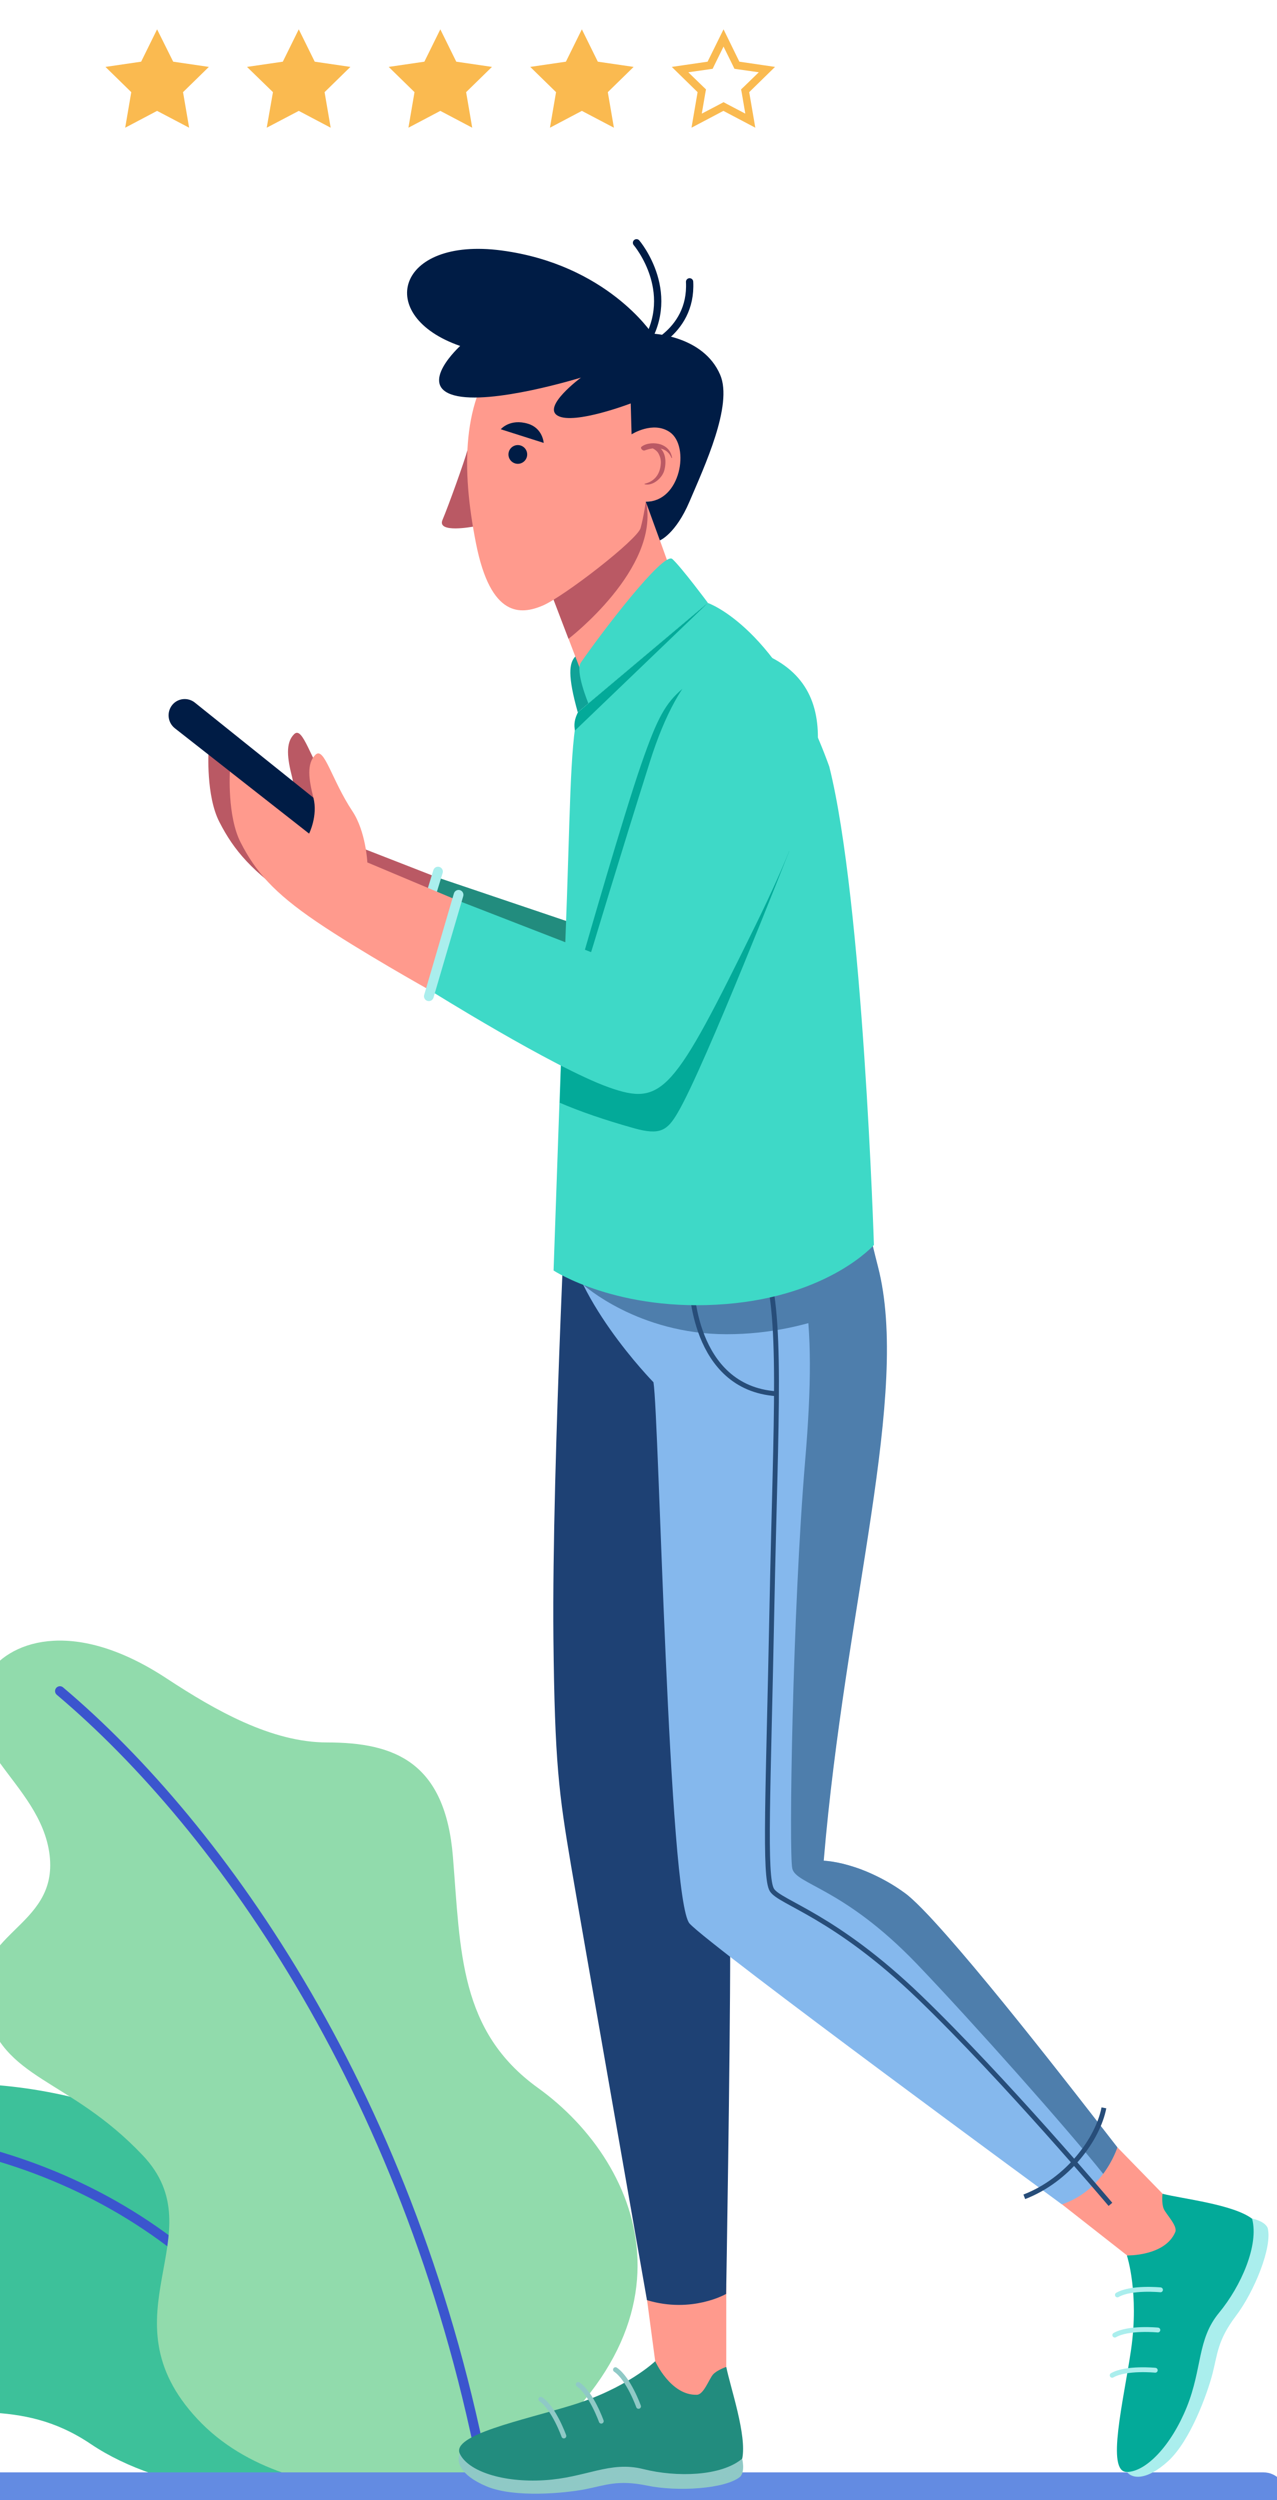 <svg width="138" height="270" viewBox="0 0 138 270" fill="none" xmlns="http://www.w3.org/2000/svg">
<rect width="138" height="270" fill="#F5F5F5"/>
<g clip-path="url(#clip0_0_1)">
<rect width="1728" height="10049" transform="translate(-549 -4789)" fill="white"/>
<path d="M41.833 268.335C41.833 268.335 42.303 252.522 32.007 240.47C21.694 228.418 2.34 222.714 -13.191 225.879C-28.738 229.045 -24.13 235.878 -18.896 238.244C-13.661 240.627 -7.314 243.04 -11.922 246.66C-16.514 250.296 -18.739 257.427 -11.608 259.496C-4.478 261.564 2.026 258.696 9.799 263.931C17.573 269.181 30.737 270.795 41.833 268.335Z" fill="#3DC19A"/>
<path d="M-14.57 230.378C6.211 231.537 28.324 243.103 37.429 268.319" stroke="#3B55CE" stroke-width="1.05" stroke-miterlimit="10" stroke-linecap="round"/>
<path d="M52.519 268.334C52.519 268.334 31.769 272.393 21.347 261.251C10.91 250.108 23.479 241.253 15.423 232.759C7.368 224.265 0.253 224.735 -1.643 216.68C-3.54 208.624 6.318 208.405 5.362 200.35C4.406 192.294 -5.749 188.329 -1.377 180.948C0.676 177.469 7.619 174.428 18.009 181.261C23.306 184.74 29.371 188.173 35.342 188.173C42.63 188.173 48.115 190.273 48.946 200.522C49.776 210.787 49.635 219.36 58.145 225.487C69.617 233.731 77.202 252.365 52.519 268.334Z" fill="#91DBAC"/>
<path d="M6.475 182.625C23.964 197.372 44.761 226.741 52.519 268.334" stroke="#3B55CE" stroke-width="1.05" stroke-miterlimit="10" stroke-linecap="round"/>
<path d="M136.556 272H-509.541C-510.903 272 -512 270.873 -512 269.508C-512 268.127 -510.888 267 -509.541 267H136.54C137.903 267 139 268.127 139 269.508C139.016 270.873 137.919 272 136.556 272Z" fill="#638BE2"/>
<path d="M47.206 94.737L37.395 90.913C37.395 90.913 37.239 87.575 35.781 85.381C33.524 81.98 32.741 78.36 31.785 79.284C30.813 80.24 31.064 81.964 31.565 83.923C32.067 85.882 31.095 87.81 31.095 87.81L22.538 81.102C22.538 81.102 22.241 85.945 23.714 88.782C25.297 91.869 27.256 94.157 31.895 97.307C36.533 100.457 44.103 104.689 44.103 104.689L47.206 94.737Z" fill="#BA5964"/>
<path d="M47.206 94.737L61.639 99.611V110.848L44.102 104.673L47.206 94.737Z" fill="#228C7E"/>
<path d="M47.332 94.126L44.197 104.375" stroke="#AAEEED" stroke-width="1.05" stroke-miterlimit="10" stroke-linecap="round"/>
<path d="M49.696 264.997C49.304 265.749 49.602 267.269 52.611 268.523C55.636 269.777 61.09 269.244 63.252 268.821C65.415 268.398 66.747 267.771 69.944 268.429C73.157 269.103 78.407 268.805 80.005 267.457C80.554 266.815 80.194 265.498 80.194 265.498L49.696 264.997Z" fill="#8FC9C6"/>
<path d="M78.486 255.609C78.925 257.819 80.727 262.991 80.21 265.514C77.953 267.426 73.126 267.551 69.506 266.642C65.885 265.733 63.331 267.583 58.786 267.849C54.32 268.116 50.605 266.878 49.697 264.997C48.709 262.96 56.498 261.377 61.795 259.747C67.735 257.929 70.806 254.998 70.806 254.998L78.486 255.609Z" fill="#228C7E"/>
<path d="M69.004 259.872C69.004 259.872 67.938 256.879 66.512 255.907" stroke="#8FC9C6" stroke-width="0.525" stroke-miterlimit="10" stroke-linecap="round"/>
<path d="M64.977 261.471C64.977 261.471 63.911 258.478 62.485 257.506" stroke="#8FC9C6" stroke-width="0.525" stroke-miterlimit="10" stroke-linecap="round"/>
<path d="M60.934 263.069C60.934 263.069 59.868 260.076 58.442 259.104" stroke="#8FC9C6" stroke-width="0.525" stroke-miterlimit="10" stroke-linecap="round"/>
<path d="M78.485 246.817V255.609C78.485 255.609 77.466 255.954 77.043 256.44C76.62 256.941 76.04 258.602 75.319 258.618C72.482 258.728 70.805 254.998 70.805 254.998L69.74 247.005L78.485 246.817Z" fill="#FF9A8D"/>
<path d="M121.771 266.94C122.273 267.629 123.777 268.006 126.206 265.812C128.636 263.617 130.485 258.461 131.033 256.33C131.582 254.183 131.582 252.725 133.556 250.108C135.547 247.491 137.537 242.617 136.989 240.595C136.644 239.828 135.296 239.592 135.296 239.592L121.771 266.94Z" fill="#AAEEED"/>
<path d="M125.626 236.913C127.804 237.461 133.258 238.057 135.311 239.608C136.064 242.461 134.12 246.88 131.738 249.764C129.356 252.647 129.951 255.735 128.243 259.966C126.566 264.103 123.855 266.94 121.771 266.956C119.498 266.971 121.426 259.261 122.225 253.776C123.119 247.632 121.786 243.605 121.786 243.605L125.626 236.913Z" fill="#03AA99"/>
<path d="M125.408 247.287C125.408 247.287 122.242 246.974 120.753 247.836" stroke="#AAEEED" stroke-width="0.525" stroke-miterlimit="10" stroke-linecap="round"/>
<path d="M125.125 251.628C125.125 251.628 121.959 251.315 120.47 252.177" stroke="#AAEEED" stroke-width="0.525" stroke-miterlimit="10" stroke-linecap="round"/>
<path d="M124.843 255.97C124.843 255.97 121.677 255.656 120.188 256.518" stroke="#AAEEED" stroke-width="0.525" stroke-miterlimit="10" stroke-linecap="round"/>
<path d="M120.753 231.897L125.627 236.897C125.627 236.897 125.501 237.962 125.768 238.558C126.034 239.154 127.288 240.392 127.006 241.05C125.893 243.667 121.803 243.573 121.803 243.573L114.766 238.057L120.753 231.897Z" fill="#FF9A8D"/>
<path d="M61.514 121.677C71.356 121.677 78.674 122.414 78.674 122.414C81.824 123.793 87.216 130.939 88.814 135.484C90.413 140.029 89.754 147.614 88.924 151.516C84.3 173.269 76.59 185.806 74.788 194.442C73.691 199.723 78.909 196.886 78.909 210.254C78.909 222.212 78.471 247.726 78.471 247.726C78.471 247.726 74.788 249.873 69.914 248.4C69.914 248.4 62.532 206.336 61.717 201.51C60.401 193.705 59.946 190.43 59.805 176.92C59.617 157.926 61.514 121.677 61.514 121.677Z" fill="#1E4174"/>
<path d="M114.75 238.056C114.75 238.056 76.824 210.254 74.52 207.731C72.232 205.192 71.229 153.021 70.618 149.275C70.618 149.275 61.325 139.809 61.042 131.958L91.211 116.85C92.496 121.677 91.697 124.529 94.847 136.769C98.357 150.435 91.305 173.331 88.986 200.945C88.986 200.945 92.951 200.992 97.73 204.409C102.119 207.543 120.721 231.913 120.721 231.913C120.721 231.913 119.342 236.536 114.75 238.056Z" fill="#85B8ED"/>
<path d="M120.753 231.897C120.753 231.897 120.33 233.261 119.217 234.765C115.377 229.938 105.081 218.357 99.079 212.088C91.117 203.798 85.993 203.531 85.616 201.776C85.24 200.021 85.648 173.99 87.011 157.722C88.39 141.47 87.011 134.888 82.263 128.996C80.601 126.927 79.348 124.796 78.533 123.213L91.243 116.85C92.528 121.692 91.728 124.529 94.879 136.784C98.405 150.466 91.337 173.347 89.017 200.945C89.017 200.945 89.581 200.961 90.522 201.149C91.164 201.274 91.963 201.494 92.904 201.823C93.829 202.168 94.879 202.638 96.007 203.28C96.587 203.609 97.167 203.986 97.746 204.409C98.718 205.098 100.348 206.791 102.323 209.032C106.006 213.201 110.832 219.219 114.625 224.046C115.205 224.782 115.753 225.487 116.286 226.161C118.919 229.531 120.753 231.897 120.753 231.897Z" fill="#4E7EAC"/>
<path d="M63.049 138.759C63.049 138.759 68.957 144.087 78.517 144.087C88.077 144.087 94.424 139.95 94.424 139.95L91.776 133.54L63.049 138.759Z" fill="#4E7EAC"/>
<path d="M69.459 116.458C73.862 124.796 80.35 130.516 82.498 136.064C84.629 141.611 83.83 152.864 83.422 173.378C83.03 193.532 82.544 202.732 83.422 204.111C84.284 205.49 90.161 206.822 99.361 215.677C108.56 224.531 120 238.056 120 238.056" stroke="#274D79" stroke-width="0.525" stroke-miterlimit="10"/>
<path d="M74.725 138.602C74.725 138.602 74.788 149.87 83.893 150.513" stroke="#274D79" stroke-width="0.525" stroke-miterlimit="10"/>
<path d="M119.295 227.634C118.652 230.972 115.439 235.408 110.691 237.241" stroke="#274D79" stroke-width="0.525" stroke-miterlimit="10"/>
<path d="M62.157 70.915C61.515 71.605 61.311 72.921 62.439 76.933L76.497 65.117L62.157 70.915Z" fill="#10A297"/>
<path d="M50.528 48.567C50.23 49.711 48.444 54.679 47.817 56.152C47.19 57.625 51.123 56.873 51.123 56.873L50.528 48.567Z" fill="#BA5964"/>
<path d="M73.737 65.117L63.504 74.379L59.821 64.756L69.82 54.178L73.737 65.117Z" fill="#FF9A8D"/>
<path d="M61.435 68.988C61.435 68.988 71.324 61.418 69.82 54.178L59.821 64.756L61.435 68.988Z" fill="#BA5964"/>
<path d="M69.788 54.178C69.788 54.178 69.569 55.776 69.224 57.03C68.879 58.284 60.902 64.459 58.614 65.415C56.326 66.371 53.035 66.778 51.437 58.676C49.838 50.573 49.916 43.145 54.211 38.067C58.505 32.989 67.014 34.823 71.653 39.007C76.292 43.176 75.681 54.099 69.788 54.178Z" fill="#FF9A8D"/>
<path d="M69.788 54.177L71.309 58.362C71.309 58.362 73.017 57.672 74.506 54.177C76.136 50.353 79.223 43.74 77.828 40.48C75.995 36.202 70.462 36.029 70.462 36.029C70.462 36.029 65.557 28.554 54.195 27.049C42.833 25.545 40.404 34.133 49.728 37.361C49.728 37.361 45.074 41.593 49.07 42.69C53.067 43.787 62.783 40.778 62.783 40.778C62.783 40.778 58.489 43.959 60.307 44.915C62.125 45.871 68.159 43.568 68.159 43.568L68.253 46.906C68.253 46.906 70.572 45.417 72.39 46.671C74.584 48.191 73.565 54.224 69.788 54.177Z" fill="#001C45"/>
<path d="M68.785 26.219C68.785 26.219 73.643 31.908 69.208 37.91C69.208 37.91 74.819 36.139 74.521 30.435" stroke="#001C45" stroke-width="0.787" stroke-miterlimit="10" stroke-linecap="round"/>
<path d="M33.399 90.019C33.054 89.753 22.757 81.682 18.887 78.642C18.103 78.015 17.993 76.871 18.636 76.103C19.247 75.382 20.328 75.288 21.065 75.883L33.853 86.133C33.869 86.148 37.442 90.395 33.399 90.019Z" fill="#001C45"/>
<path d="M63.583 75.962C63.583 75.962 62.141 72.483 62.768 71.558C64.868 68.502 71.701 59.506 72.657 60.368C73.613 61.23 76.497 65.101 76.497 65.101L63.583 75.962Z" fill="#3ED9C7"/>
<path d="M62.439 76.933C61.561 80.977 61.64 87.637 61.091 101.758C60.731 110.847 59.822 137.207 59.822 137.207C59.822 137.207 66.78 141.768 78.456 140.828C89.614 139.934 94.441 134.449 94.441 134.449C94.441 134.449 93.281 97.369 89.614 82.779C84.192 67.734 76.497 65.117 76.497 65.117L62.439 76.933Z" fill="#3ED9C7"/>
<path d="M80.336 82.152L69.992 108.857L60.918 106.412C60.762 110.487 60.667 114.154 60.495 119.091C62.642 120.015 65.244 120.924 68.488 121.833C71.324 122.633 72.108 122.1 73.236 120.172C76.12 115.298 85.288 91.916 85.288 91.916L80.336 82.152Z" fill="#03AA99"/>
<path d="M73.754 74.379C71.905 75.962 71.043 77.498 69.303 82.513C67.36 88.108 63.207 102.573 63.207 102.573L63.881 102.839L73.754 74.379Z" fill="#03AA99"/>
<path d="M83.329 70.994C78.063 68.314 73.518 71.872 70.227 82.278C67.093 92.167 63.88 102.839 63.88 102.839L49.509 97.26L46.406 106.914C46.406 106.914 59.805 115.283 65.761 117.414C71.622 119.499 72.75 118.041 81.683 99.846C88.328 86.274 91.933 75.367 83.329 70.994Z" fill="#3ED9C7"/>
<path d="M49.509 97.26L39.699 93.138C39.699 93.138 39.542 89.8 38.085 87.606C35.828 84.205 35.044 80.585 34.088 81.51C33.117 82.466 33.367 84.19 33.869 86.149C34.37 88.108 33.399 90.035 33.399 90.035L24.842 83.328C24.842 83.328 24.544 88.17 26.017 91.007C27.6 94.094 29.559 96.382 34.198 99.532C38.837 102.682 46.406 106.914 46.406 106.914L49.509 97.26Z" fill="#FF9A8D"/>
<path d="M76.496 65.117L63.597 75.962L62.453 76.933C62.077 77.654 61.999 78.312 62.14 78.892L76.496 65.117Z" fill="#03AA99"/>
<path d="M49.556 96.633L46.343 107.588" stroke="#AAEEED" stroke-width="1.05" stroke-miterlimit="10" stroke-linecap="round"/>
<path d="M54.947 49.022C54.979 48.458 55.465 48.035 56.013 48.066C56.577 48.097 57 48.583 56.969 49.132C56.938 49.696 56.452 50.119 55.903 50.088C55.355 50.056 54.916 49.586 54.947 49.022Z" fill="#001C45"/>
<path d="M54.116 46.358L58.755 47.831C58.755 47.831 58.661 46.248 57.062 45.762C55.103 45.167 54.116 46.358 54.116 46.358Z" fill="#001C45"/>
<path d="M71.433 48.004C70.806 47.785 69.866 47.816 69.333 48.239C69.13 48.396 69.474 48.725 69.662 48.647C70.728 48.255 72.045 48.192 72.562 49.446C72.593 49.509 72.64 49.446 72.624 49.399C72.499 48.725 72.107 48.255 71.433 48.004Z" fill="#BA5964"/>
<path d="M70.932 48.114C70.806 48.051 70.54 48.349 70.571 48.443C70.744 48.521 71.026 48.725 71.151 48.96C71.371 49.367 71.449 49.712 71.402 50.167C71.308 51.232 70.712 52 69.678 52.235C69.662 52.235 69.631 52.298 69.662 52.298C70.571 52.517 71.59 51.593 71.794 50.778C72.029 49.869 71.982 48.599 70.932 48.114Z" fill="#BA5964"/>
<path d="M9.719 17.929H86.182C91.119 17.929 95.131 13.917 95.131 8.98C95.131 4.044 91.119 0.032 86.182 0.032H9.719C4.782 0.032 0.771 4.044 0.771 8.98C0.771 13.933 4.782 17.929 9.719 17.929Z" fill="white"/>
<path d="M78.19 5.031L79.178 7.037L79.366 7.429L79.789 7.491L81.999 7.805L80.4 9.356L80.087 9.654L80.165 10.077L80.541 12.271L78.566 11.237L78.19 11.033L77.814 11.237L75.84 12.271L76.216 10.077L76.294 9.654L75.981 9.356L74.382 7.805L76.592 7.491L77.015 7.429L77.203 7.037L78.19 5.031ZM78.19 3.166L76.466 6.661L72.596 7.225L75.385 9.952L74.727 13.791L78.175 11.973L81.623 13.791L80.964 9.952L83.754 7.225L79.899 6.661L78.19 3.166Z" fill="#FABA50"/>
<path d="M62.879 3.166L61.155 6.661L57.3 7.225L60.089 9.952L59.431 13.792L62.879 11.974L66.343 13.792L65.684 9.952L68.474 7.225L64.603 6.661L62.879 3.166Z" fill="#FABA50"/>
<path d="M47.584 3.166L45.86 6.661L42.004 7.225L44.794 9.952L44.136 13.792L47.584 11.974L51.031 13.792L50.373 9.952L53.163 7.225L49.307 6.661L47.584 3.166Z" fill="#FABA50"/>
<path d="M32.287 3.166L30.563 6.661L26.692 7.225L29.497 9.952L28.823 13.792L32.287 11.974L35.735 13.792L35.077 9.952L37.866 7.225L34.011 6.661L32.287 3.166Z" fill="#FABA50"/>
<path d="M16.976 3.166L15.252 6.661L11.397 7.225L14.186 9.952L13.528 13.792L16.976 11.974L20.439 13.792L19.781 9.952L22.571 7.225L18.715 6.661L16.976 3.166Z" fill="#FABA50"/>
<path d="M32.287 16.456V29.041L24.404 16.456H32.287Z" fill="white"/>
</g>
<defs>
<clipPath id="clip0_0_1">
<rect width="1728" height="10049" fill="white" transform="translate(-549 -4789)"/>
</clipPath>
</defs>
</svg>
